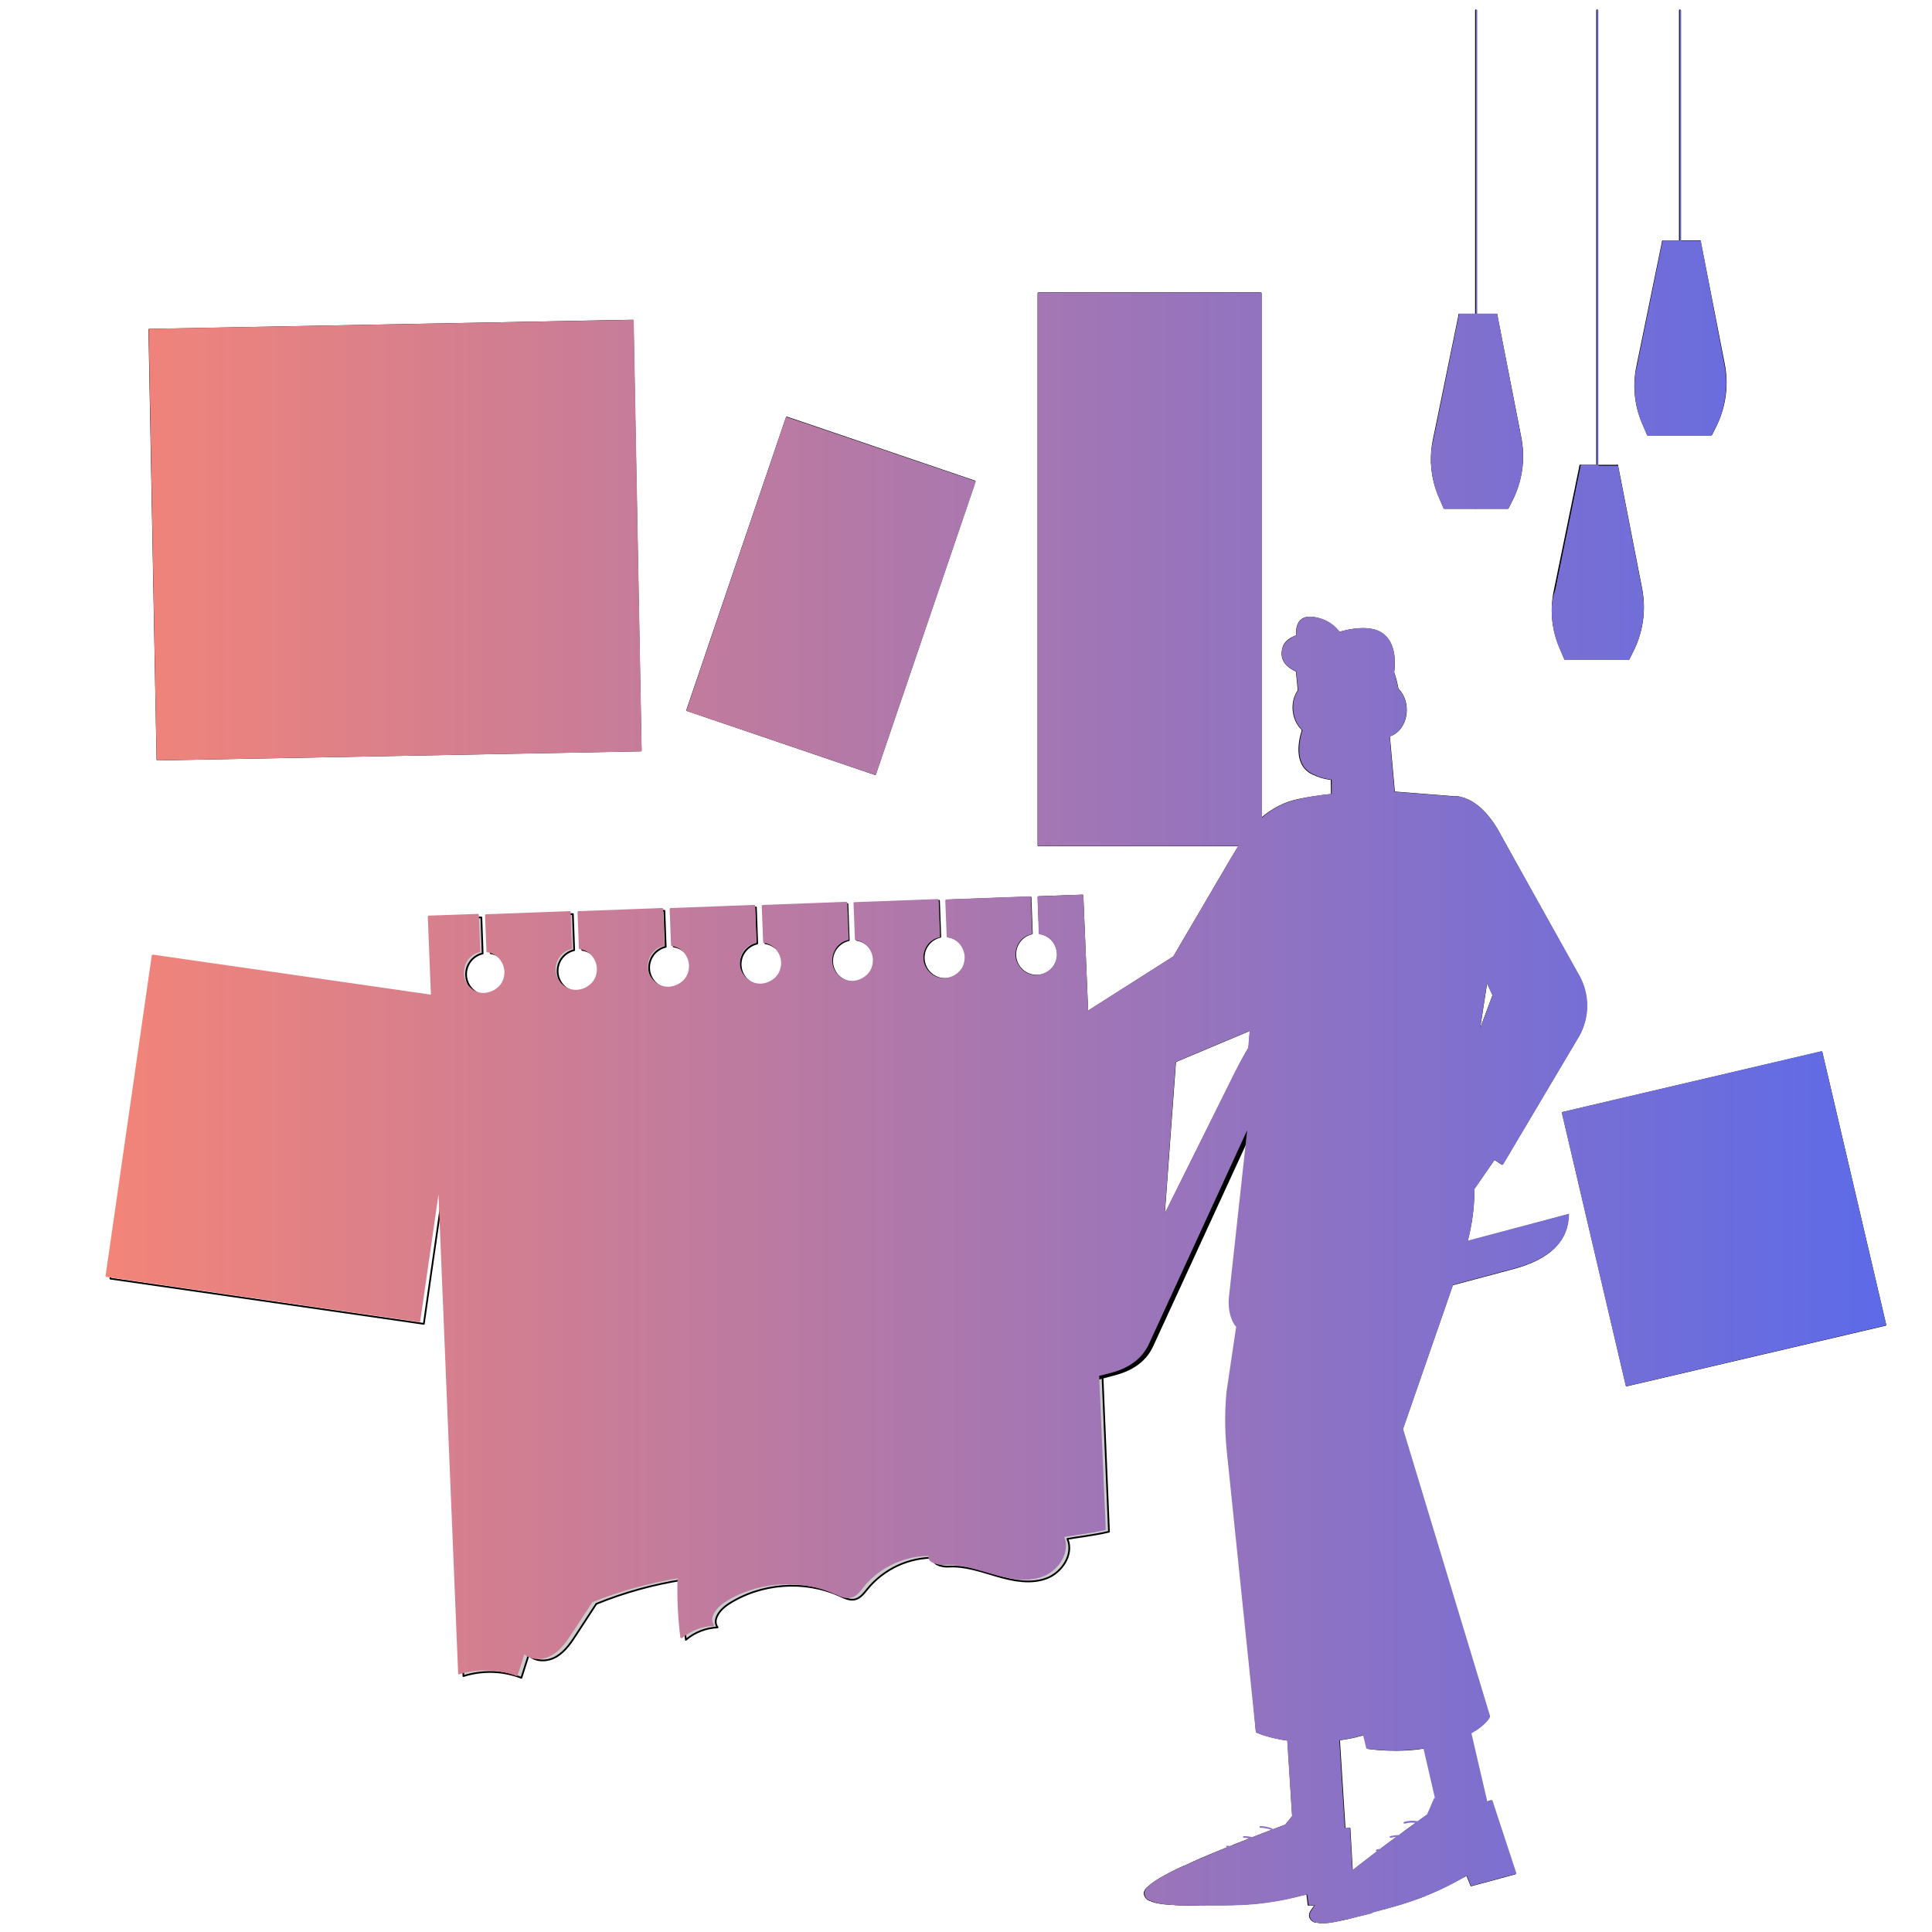 <svg width="560" height="560" viewBox="0 0 560 560" fill="none" xmlns="http://www.w3.org/2000/svg">
<path d="M382.112 213.018C385.511 212.556 387.827 208.783 387.285 204.591C386.744 200.398 383.55 197.375 380.151 197.837C376.753 198.299 374.437 202.072 374.979 206.264C375.52 210.456 378.714 213.48 382.112 213.018Z" fill="#B3B3B3" stroke="black" stroke-width="0.5" stroke-linecap="round" stroke-linejoin="round"/>
<path d="M282.512 139.537L228.057 121.009L199.19 205.852L253.646 224.38L282.512 139.537Z" fill="white" stroke="black" stroke-width="0.5" stroke-miterlimit="10" stroke-linecap="round" stroke-linejoin="round"/>
<path d="M263.755 180.636C261.219 185.34 258.408 189.236 253.929 191.413C244.007 196.26 234.209 195.569 225.064 189.511C219.944 186.129 217.906 180.762 217.456 174.702C216.901 167.37 218.901 161.093 224.747 156.414C226.369 155.146 228.206 154.18 230.17 153.562C235.876 151.733 241.677 151.061 247.656 152.198C255.821 153.752 260.925 158.538 263.023 166.498C263.727 169.164 264.104 171.918 264.668 174.838C262.285 174.996 260.348 175.133 258.408 175.247C250.764 175.699 243.123 176.147 235.483 176.591C233.359 176.718 233.286 176.832 233.832 178.832C235.432 184.703 242.035 186.89 246.565 182.778C248.562 180.968 250.496 180.439 253.028 180.56C256.446 180.775 259.882 180.636 263.755 180.636ZM233.401 169.484C234 169.484 234.618 169.519 235.23 169.484C238.488 169.256 241.74 168.989 244.999 168.771C248.258 168.552 248.217 168.565 247.031 165.623C245.601 162.079 242.593 160.364 239.325 161.223C235.48 162.228 232.963 165.677 233.401 169.487V169.484Z" fill="#666666"/>
<path d="M527.973 305L452.998 322.558L471.504 401.582L546.479 384.024L527.973 305Z" fill="white" stroke="black" stroke-width="0.5" stroke-miterlimit="10" stroke-linecap="round" stroke-linejoin="round"/>
<path d="M497.834 369.819L527.397 365.257C528.05 368.909 528.703 372.548 529.371 376.276L482.286 385.671L471.426 327.932L519.101 318.549C519.989 323.047 520.838 327.361 521.735 331.904C519.063 332.468 516.426 333.051 513.776 333.577C507.034 334.921 500.286 336.245 493.529 337.549C492.262 337.793 491.776 338.304 492.033 339.654C492.617 342.7 493.073 345.769 493.653 349.265L521.184 344.105L523.165 355.624C520.274 356.144 517.541 356.6 514.822 357.13C509.306 358.201 503.793 359.297 498.281 360.417C496.3 360.819 496.091 361.13 496.458 363.086C496.858 365.222 497.327 367.346 497.834 369.819Z" fill="#666666"/>
<path d="M427.816 3V105.774" stroke="black" stroke-width="0.5" stroke-linecap="round" stroke-linejoin="round"/>
<path d="M433.732 91.194H423.03L415.591 127.404C414.488 132.615 414.93 138.035 416.861 142.999C416.957 143.237 417.054 143.476 417.155 143.713L418.648 147.215H437.036L438.306 144.704C438.412 144.492 438.515 144.277 438.616 144.063C441.139 138.622 441.861 132.518 440.676 126.639L433.732 91.194Z" fill="white" stroke="black" stroke-width="0.5" stroke-miterlimit="10" stroke-linecap="round" stroke-linejoin="round"/>
<path d="M462.932 3V146.884" stroke="black" stroke-width="0.5" stroke-linecap="round" stroke-linejoin="round"/>
<path d="M486.912 3V111.769" stroke="black" stroke-width="0.5" stroke-linecap="round" stroke-linejoin="round"/>
<path d="M423.03 91.197L427.678 147.215L433.732 91.197L415.021 134.078L427.678 147.215L441.155 134.078L423.03 91.197Z" stroke="black" stroke-width="0.5" stroke-linecap="round" stroke-linejoin="round"/>
<path d="M468.764 134.974H458.062L450.623 171.184C449.516 176.396 449.953 181.817 451.88 186.784C451.975 187.023 452.076 187.262 452.176 187.498L453.667 191H472.054L473.317 188.475C473.423 188.263 473.528 188.049 473.629 187.835C476.153 182.394 476.874 176.29 475.69 170.411L468.764 134.974Z" fill="white" stroke="black" stroke-width="0.5" stroke-miterlimit="10" stroke-linecap="round" stroke-linejoin="round"/>
<path d="M492.714 69.942H482.015L474.573 106.153C473.471 111.363 473.912 116.781 475.844 121.744C475.939 121.983 476.037 122.222 476.137 122.458L477.63 125.96H496.018L497.28 123.435C497.386 123.224 497.489 123.009 497.59 122.795C500.114 117.354 500.835 111.25 499.651 105.371L492.714 69.942Z" fill="white" stroke="black" stroke-width="0.5" stroke-miterlimit="10" stroke-linecap="round" stroke-linejoin="round"/>
<path d="M458.062 134.974L462.707 190.995L468.764 134.974L450.053 177.855L462.707 190.995L476.186 177.855L458.062 134.974Z" stroke="black" stroke-width="0.5" stroke-linecap="round" stroke-linejoin="round"/>
<path d="M482.013 69.942L486.661 125.963L492.715 69.942L474.004 112.823L486.661 125.963L500.14 112.823L482.013 69.942Z" stroke="black" stroke-width="0.5" stroke-linecap="round" stroke-linejoin="round"/>
<path d="M365.341 85H300.998V245.042H365.341V85Z" fill="#CCCCCC" stroke="black" stroke-width="0.5" stroke-miterlimit="10" stroke-linecap="round" stroke-linejoin="round"/>
<path d="M316.331 108.242H311.973C311.456 107.925 311.199 107.633 311.199 107.399C311.199 107.164 311.456 106.812 311.973 106.482H335.385C335.496 106.482 335.606 106.504 335.709 106.546C335.811 106.588 335.904 106.65 335.983 106.728C336.061 106.807 336.123 106.9 336.165 107.002C336.207 107.105 336.229 107.215 336.229 107.326C336.235 107.448 336.216 107.57 336.174 107.685C336.132 107.8 336.068 107.905 335.984 107.994C335.907 108.074 335.814 108.138 335.711 108.18C335.608 108.223 335.497 108.244 335.385 108.242H330.745V210.401H333.709C335.714 210.436 337.675 209.805 339.284 208.607C340.886 207.411 342.438 204.938 343.941 201.189C346.233 195.358 347.855 189.284 348.775 183.086C349.785 176.548 350.313 172.364 350.36 170.536C350.351 170.099 350.443 169.665 350.629 169.269L351.168 169.059L351.707 169.269C351.877 169.436 351.973 169.664 351.977 169.903L351.412 212.23H311.903C311.792 212.232 311.682 212.212 311.579 212.171C311.477 212.13 311.383 212.07 311.304 211.992C311.222 211.909 311.158 211.81 311.116 211.701C311.074 211.592 311.055 211.475 311.06 211.358C311.054 211.244 311.072 211.129 311.112 211.022C311.153 210.914 311.215 210.816 311.295 210.734C311.375 210.652 311.471 210.587 311.577 210.543C311.684 210.499 311.798 210.478 311.912 210.48H316.331V108.242Z" fill="#333333"/>
<path d="M151.128 486.325L153.23 479.712C155.262 481.823 158.844 481.659 161.351 480.14C163.858 478.622 165.551 476.089 167.136 473.629L172.842 464.887C180.928 461.598 189.367 459.258 197.992 457.913C197.757 463.722 198.03 469.541 198.807 475.303C201.39 473.123 204.622 471.86 207.999 471.708C206.383 469.524 208.668 466.576 210.938 465.083C220.397 458.864 233.073 457.878 243.378 462.547C244.783 463.181 246.292 463.942 247.8 463.6C249.404 463.238 250.457 461.764 251.5 460.49C253.853 457.655 256.808 455.379 260.149 453.825C263.491 452.272 267.136 451.481 270.82 451.51C269.771 453.225 272.887 454.233 274.893 454.103C279.724 453.786 284.419 455.504 289.066 456.851C293.713 458.198 298.779 459.194 303.312 457.507C307.845 455.821 311.325 450.499 309.398 446.058C312.003 445.554 316.761 445.072 321.443 443.981L313.756 259.573L301.036 260.032L301.416 270.493C302.939 270.728 304.32 271.522 305.289 272.721C306.258 273.919 306.746 275.436 306.656 276.975C306.566 278.513 305.906 279.963 304.805 281.041C303.704 282.119 302.24 282.748 300.7 282.805C299.159 282.861 297.653 282.341 296.476 281.347C295.298 280.352 294.534 278.955 294.332 277.427C294.13 275.899 294.505 274.35 295.383 273.084C296.262 271.818 297.581 270.924 299.083 270.579L298.703 260.118L274.507 260.996L274.887 271.457C276.41 271.691 277.791 272.486 278.76 273.684C279.729 274.883 280.217 276.4 280.127 277.938C280.038 279.477 279.378 280.927 278.276 282.005C277.175 283.083 275.711 283.712 274.171 283.768C272.63 283.825 271.125 283.305 269.947 282.31C268.77 281.316 268.005 279.918 267.803 278.39C267.601 276.862 267.976 275.314 268.854 274.048C269.733 272.781 271.052 271.888 272.554 271.542L272.174 261.082L247.968 261.976L248.346 272.436C249.866 272.673 251.243 273.468 252.209 274.666C253.174 275.864 253.659 277.379 253.567 278.915C253.475 280.451 252.814 281.898 251.713 282.973C250.612 284.048 249.15 284.673 247.612 284.728C246.074 284.782 244.571 284.261 243.397 283.267C242.223 282.272 241.461 280.876 241.261 279.35C241.062 277.824 241.438 276.279 242.316 275.016C243.195 273.753 244.513 272.862 246.013 272.519L245.635 262.058L221.44 262.936L221.82 273.397C223.344 273.631 224.726 274.426 225.695 275.625C226.665 276.824 227.153 278.342 227.063 279.881C226.974 281.421 226.313 282.872 225.211 283.95C224.109 285.029 222.645 285.658 221.104 285.715C219.563 285.771 218.056 285.251 216.878 284.256C215.7 283.261 214.935 281.862 214.733 280.334C214.531 278.805 214.906 277.256 215.785 275.989C216.664 274.722 217.984 273.828 219.487 273.482L219.107 263.022L194.911 263.9L195.291 274.36C196.814 274.595 198.195 275.389 199.164 276.588C200.133 277.786 200.621 279.303 200.531 280.842C200.442 282.38 199.782 283.83 198.68 284.909C197.579 285.987 196.115 286.615 194.575 286.672C193.034 286.728 191.529 286.209 190.351 285.214C189.174 284.22 188.409 282.822 188.207 281.294C188.005 279.766 188.38 278.218 189.258 276.951C190.137 275.685 191.456 274.792 192.958 274.446L192.578 263.985L168.382 264.863L168.762 275.324C170.286 275.559 171.667 276.353 172.636 277.552C173.604 278.75 174.092 280.267 174.002 281.805C173.913 283.344 173.253 284.794 172.151 285.872C171.05 286.95 169.586 287.579 168.046 287.635C166.506 287.692 165 287.172 163.822 286.178C162.645 285.183 161.88 283.786 161.678 282.258C161.476 280.73 161.851 279.181 162.73 277.915C163.608 276.649 164.927 275.755 166.429 275.41L166.049 264.949L141.853 265.827L142.233 276.288C143.754 276.524 145.131 277.32 146.097 278.518C147.062 279.716 147.547 281.231 147.455 282.767C147.363 284.303 146.702 285.75 145.601 286.824C144.5 287.899 143.037 288.525 141.5 288.579C139.962 288.633 138.459 288.112 137.285 287.118C136.111 286.124 135.349 284.727 135.149 283.202C134.949 281.676 135.325 280.13 136.204 278.867C137.083 277.604 138.401 276.714 139.9 276.37L139.523 265.909L125.363 266.423L134.321 485.821C139.819 484.078 145.745 484.256 151.128 486.325Z" fill="#CCCCCC" stroke="black" stroke-width="0.5" stroke-miterlimit="10" stroke-linecap="round" stroke-linejoin="round"/>
<path d="M145.582 368.468C145.582 346.951 152.613 328.948 166.675 314.459C180.736 299.971 199.058 292.727 221.64 292.727C244.438 292.727 263.01 299.971 277.355 314.459C291.699 328.948 298.872 347.093 298.872 368.896C298.872 391.123 291.575 409.463 276.98 423.916C262.386 438.368 243.833 445.595 221.32 445.595C206.978 445.595 193.787 442.168 181.747 435.315C169.708 428.461 160.671 418.909 154.635 406.659C148.6 394.408 145.582 381.678 145.582 368.468ZM169.974 368.576C169.974 384.837 174.729 398.468 184.239 409.467C193.749 420.467 206.247 425.971 221.736 425.979C237.076 425.979 249.681 420.352 259.552 409.096C269.423 397.841 274.359 384.401 274.359 368.775C274.359 353.008 269.335 339.675 259.286 328.775C249.238 317.874 236.614 312.423 221.415 312.421C206.289 312.421 193.931 317.783 184.343 328.508C174.756 339.233 169.965 352.589 169.971 368.576H169.974Z" fill="#333333"/>
<path d="M199.226 372.475C199.226 372.475 198.256 342.386 218.043 340.624C227.553 339.777 231.553 352.669 225.305 351.744C219.057 350.818 224.76 335.625 236.438 334.877C248.116 334.128 252.579 343.118 251.374 346.71" stroke="black" stroke-width="0.5" stroke-linecap="round" stroke-linejoin="round"/>
<path d="M269.872 349.23C267.749 346.18 268.205 343.705 268.883 342.256C268.921 342.179 268.932 342.092 268.914 342.008C268.897 341.924 268.851 341.848 268.786 341.793C268.72 341.738 268.638 341.707 268.552 341.704C268.466 341.701 268.382 341.727 268.313 341.777C267.35 342.492 266.457 343.296 265.644 344.177C263.425 346.561 263.32 348.472 263.492 350.45C262.03 347.975 263.415 344.5 264.078 343.121C264.102 343.078 264.11 343.028 264.102 342.979C264.094 342.93 264.07 342.885 264.034 342.852C263.997 342.818 263.95 342.798 263.901 342.794C263.852 342.79 263.802 342.803 263.761 342.83C262.266 343.678 260.993 344.866 260.042 346.298C259.092 347.73 258.491 349.365 258.29 351.072C256.92 361.501 262.785 362.401 263.263 371.042C263.307 372.002 263.182 372.962 262.896 373.879C262.476 375.247 261.769 376.509 260.821 377.58C259.873 378.651 258.706 379.507 257.399 380.089C253.132 374.966 242.957 373.305 242.957 373.305C227.155 378.887 234.715 386.473 226.657 387.909C208.57 391.136 209.879 382.571 209.879 382.571L186.834 394.86C186.834 394.86 192.099 425.513 228.645 418.213C253.224 413.303 260.268 397.485 259.361 385.563C264.598 384.498 270.082 381.953 273.531 376.37C281.852 362.908 273.344 354.216 269.872 349.23Z" fill="white" stroke="black" stroke-width="0.5" stroke-linecap="round" stroke-linejoin="round"/>
<path d="M252.635 394.921C252.635 394.921 268.446 387.697 272.244 391.174C276.041 394.651 272.184 400.944 270.342 398.081C268.5 395.219 276.682 392.109 281.142 396.569C285.602 401.029 283.56 406.05 281.68 406.836" stroke="black" stroke-width="0.5" stroke-linecap="round" stroke-linejoin="round"/>
<path d="M179.817 393.25C179.817 393.25 156.265 416.898 147.208 405.743C139.283 395.98 155.168 393.58 155.314 400.56C155.444 406.881 138.478 407.965 136.316 401.34" stroke="black" stroke-width="0.5" stroke-linecap="round" stroke-linejoin="round"/>
<path d="M189.896 397.409C189.896 397.409 187.328 384.796 176.015 390.118C164.701 395.441 167.139 422.974 167.139 422.974C167.139 422.974 199.13 419.573 199.041 408.368C198.952 397.162 189.896 397.409 189.896 397.409Z" fill="#666666" stroke="black" stroke-width="0.5" stroke-linecap="round" stroke-linejoin="round"/>
<path d="M256.602 393.507C256.602 393.507 266.571 384.099 274.654 389.177C280.601 392.914 285.841 397.815 291.008 391.691C296.175 385.566 303.136 381.265 308.03 385.3" stroke="black" stroke-width="0.5" stroke-linecap="round" stroke-linejoin="round"/>
<path d="M216.426 369.146C216.426 369.146 202.329 371.632 207.914 384.362C213.5 397.092 244.184 395.178 244.184 395.178C244.184 395.178 241.331 359.516 228.874 359.288C216.416 359.06 216.426 369.146 216.426 369.146Z" fill="black" stroke="black" stroke-width="0.5" stroke-linecap="round" stroke-linejoin="round"/>
<path d="M246.469 400.383C246.469 400.383 236.097 405.423 243.236 414.054C250.375 422.686 273.724 414.425 273.724 414.425C273.724 414.425 263.641 387.427 253.938 390.001C244.235 392.575 246.469 400.383 246.469 400.383Z" fill="black" stroke="black" stroke-width="0.5" stroke-linecap="round" stroke-linejoin="round"/>
<path d="M232.728 365.473C232.728 365.473 223.735 368.585 228.74 376.358C233.746 384.131 253.694 379.642 253.694 379.642C253.694 379.642 248.07 356.53 239.864 357.69C231.657 358.851 232.728 365.473 232.728 365.473Z" fill="#666666" stroke="black" stroke-width="0.5" stroke-linecap="round" stroke-linejoin="round"/>
<path d="M175.54 383.427C174.963 380.398 174.813 377.304 175.096 374.234C175.393 371.706 175.924 369.212 176.681 366.782C176.681 366.782 180.393 368.008 182.358 369.489C184.323 370.969 184.916 372.133 184.916 372.133L175.54 383.427Z" fill="white" stroke="black" stroke-width="0.5" stroke-linecap="round" stroke-linejoin="round"/>
<path d="M177.077 382.184C176.63 379.84 176.514 377.444 176.732 375.068C176.96 373.108 177.368 371.174 177.952 369.289C177.952 369.289 180.83 370.24 182.352 371.387C183.873 372.535 184.336 373.438 184.336 373.438L177.077 382.184Z" fill="#999999" stroke="black" stroke-width="0.5" stroke-linecap="round" stroke-linejoin="round"/>
<path d="M196.699 377.819C197.744 374.924 199.19 372.189 200.994 369.695C202.535 367.669 204.259 365.789 206.145 364.081C207.74 365.674 209.097 367.489 210.174 369.47C211.025 371.241 211.775 373.058 212.422 374.913L196.699 377.819Z" fill="white" stroke="black" stroke-width="0.5" stroke-linecap="round" stroke-linejoin="round"/>
<path d="M198.256 377.264C199.091 374.956 200.247 372.776 201.689 370.788C202.915 369.172 204.289 367.674 205.794 366.312C207.064 367.582 208.145 369.029 209.002 370.608C209.681 372.019 210.279 373.468 210.793 374.947L198.256 377.264Z" fill="#999999" stroke="black" stroke-width="0.5" stroke-linecap="round" stroke-linejoin="round"/>
<path d="M195.342 400.995C206.523 400.995 215.588 393.4 215.588 384.032C215.588 374.665 206.523 367.07 195.342 367.07C184.16 367.07 175.096 374.665 175.096 384.032C175.096 393.4 184.16 400.995 195.342 400.995Z" fill="white" stroke="black" stroke-width="0.5" stroke-linecap="round" stroke-linejoin="round"/>
<path d="M200.421 384.726C200.421 384.726 203.226 383.024 202.006 381.984C200.785 380.945 200.161 382.507 200.161 382.507C200.161 382.507 198.893 381.642 198.398 382.653C197.904 383.664 200.421 384.726 200.421 384.726Z" fill="#666666" stroke="black" stroke-width="0.5" stroke-linecap="round" stroke-linejoin="round"/>
<path d="M204.135 387.95C200.432 388.397 200.483 384.727 200.483 384.727C200.483 384.727 201.117 389.266 196.508 388.771" stroke="black" stroke-width="0.5" stroke-linecap="round" stroke-linejoin="round"/>
<path d="M189.077 385.541C191.383 385.541 193.252 383.672 193.252 381.366C193.252 379.061 191.383 377.192 189.077 377.192C186.771 377.192 184.902 379.061 184.902 381.366C184.902 383.672 186.771 385.541 189.077 385.541Z" fill="#999999" stroke="black" stroke-width="0.5" stroke-miterlimit="10" stroke-linecap="round" stroke-linejoin="round"/>
<path d="M189.08 383.899C190.478 383.899 191.612 382.765 191.612 381.366C191.612 379.968 190.478 378.834 189.08 378.834C187.681 378.834 186.547 379.968 186.547 381.366C186.547 382.765 187.681 383.899 189.08 383.899Z" fill="black" stroke="black" stroke-width="0.5" stroke-linecap="round" stroke-linejoin="round"/>
<path d="M190.049 381.179C190.481 381.179 190.832 380.829 190.832 380.396C190.832 379.964 190.481 379.614 190.049 379.614C189.616 379.614 189.266 379.964 189.266 380.396C189.266 380.829 189.616 381.179 190.049 381.179Z" fill="white" stroke="black" stroke-width="0.5" stroke-linecap="round" stroke-linejoin="round"/>
<path d="M206.893 381.63C209.199 381.63 211.068 379.76 211.068 377.455C211.068 375.149 209.199 373.28 206.893 373.28C204.588 373.28 202.719 375.149 202.719 377.455C202.719 379.76 204.588 381.63 206.893 381.63Z" fill="#999999" stroke="black" stroke-width="0.5" stroke-miterlimit="10" stroke-linecap="round" stroke-linejoin="round"/>
<path d="M206.892 379.987C208.291 379.987 209.425 378.853 209.425 377.455C209.425 376.056 208.291 374.922 206.892 374.922C205.493 374.922 204.359 376.056 204.359 377.455C204.359 378.853 205.493 379.987 206.892 379.987Z" fill="black" stroke="black" stroke-width="0.5" stroke-linecap="round" stroke-linejoin="round"/>
<path d="M207.863 377.268C208.295 377.268 208.646 376.917 208.646 376.485C208.646 376.052 208.295 375.702 207.863 375.702C207.431 375.702 207.08 376.052 207.08 376.485C207.08 376.917 207.431 377.268 207.863 377.268Z" fill="white" stroke="black" stroke-width="0.5" stroke-linecap="round" stroke-linejoin="round"/>
<path d="M209.641 418.901L189.487 433.483C189.093 433.766 188.646 433.968 188.172 434.077C187.699 434.186 187.208 434.2 186.729 434.117C185.754 433.946 184.883 433.402 184.303 432.6C183.722 431.798 183.477 430.801 183.62 429.821C183.691 429.341 183.857 428.879 184.109 428.463C184.36 428.047 184.692 427.686 185.084 427.4L193.561 419.681C198.681 415.005 202.294 408.912 203.942 402.177" fill="white"/>
<path d="M209.641 418.901L189.487 433.483C189.093 433.766 188.646 433.968 188.172 434.077C187.699 434.186 187.208 434.2 186.729 434.117C185.753 433.949 184.881 433.405 184.301 432.601V432.601C183.718 431.8 183.473 430.802 183.62 429.821C183.691 429.341 183.857 428.879 184.108 428.463C184.36 428.047 184.692 427.686 185.084 427.4L193.56 419.681C198.681 415.005 202.294 408.912 203.942 402.177" stroke="black" stroke-width="0.5" stroke-linecap="round" stroke-linejoin="round"/>
<path d="M191.227 430.05L185.838 433.955" stroke="black" stroke-width="0.5" stroke-linecap="round" stroke-linejoin="round"/>
<path d="M190.171 428.617L184.418 432.782" stroke="black" stroke-width="0.5" stroke-linecap="round" stroke-linejoin="round"/>
<path d="M189.132 427.171L183.375 431.337" stroke="black" stroke-width="0.5" stroke-linecap="round" stroke-linejoin="round"/>
<path d="M212.783 412.079C212.783 412.079 205.983 404.44 200.338 412.612C194.692 420.784 207.362 438.725 207.362 438.725C207.362 438.725 227.967 423.618 223.446 415.953C218.926 408.288 212.783 412.079 212.783 412.079Z" fill="#666666" stroke="black" stroke-width="0.5" stroke-linecap="round" stroke-linejoin="round"/>
<path d="M224.36 401.619C224.36 401.619 208.828 403.273 213.957 417.551C219.086 431.828 252.629 432.031 252.629 432.031C252.629 432.031 252.186 392.993 238.637 391.817C225.089 390.641 224.36 401.619 224.36 401.619Z" fill="#B3B3B3" stroke="black" stroke-width="0.5" stroke-linecap="round" stroke-linejoin="round"/>
<path d="M226.509 427.758C226.509 427.758 219.408 430.332 223.469 436.443C227.529 442.555 243.309 438.76 243.309 438.76C243.309 438.76 238.583 420.48 232.085 421.494C225.586 422.508 226.509 427.758 226.509 427.758Z" fill="#666666" stroke="black" stroke-width="0.5" stroke-linecap="round" stroke-linejoin="round"/>
<path d="M299.967 304.897L289.81 299.033C288.94 298.531 287.827 298.829 287.325 299.699L287.228 299.867C286.725 300.737 287.024 301.85 287.894 302.352L298.051 308.216C298.921 308.719 300.034 308.421 300.537 307.55L300.633 307.383C301.136 306.513 300.838 305.4 299.967 304.897Z" fill="#E5E5E5" stroke="black" stroke-width="0.5" stroke-linecap="round" stroke-linejoin="round"/>
<path d="M285.602 313.822L322.195 295.031L326.122 311.027L290.813 326.378L285.602 313.822Z" fill="#E5E5E5" stroke="black" stroke-width="0.5" stroke-linecap="round" stroke-linejoin="round"/>
<path d="M387.103 488.105L372.434 489.031L375.666 540.259L390.335 539.334L387.103 488.105Z" fill="#E5E5E5" stroke="black" stroke-width="0.5" stroke-miterlimit="10" stroke-linecap="round" stroke-linejoin="round"/>
<path d="M421.768 484.076L408.463 487.192L419.259 533.293L432.564 530.177L421.768 484.076Z" fill="#E5E5E5" stroke="black" stroke-width="0.5" stroke-miterlimit="10" stroke-linecap="round" stroke-linejoin="round"/>
<path d="M397.086 501.955C397.086 501.955 392.049 504.697 379.413 504.697C370.221 504.697 364.277 501.955 364.277 501.955L356.986 420.546C356.501 415.132 356.489 409.685 356.951 404.269L369.473 318.4H397.079L389.066 412.881L397.086 501.955Z" fill="white" stroke="black" stroke-width="0.5" stroke-linecap="round" stroke-linejoin="round"/>
<path d="M431.533 497.572C431.533 497.572 428.892 503.261 414.523 506.257C405.53 508.134 396.455 506.679 396.455 506.679L375.457 422.068C374.174 416.632 373.774 411.024 374.272 405.461L382.054 318.4L421.722 318.333L424.638 328.119C427.973 339.308 427.976 351.275 424.353 362.376C424.233 362.74 424.109 363.101 423.985 363.466L406.335 414.333L431.533 497.572Z" fill="white" stroke="black" stroke-width="0.5" stroke-linecap="round" stroke-linejoin="round"/>
<path d="M388.01 230.228C388.457 230.146 377.495 230.989 372.712 232.926C363.221 236.768 359.817 244.522 357.018 248.88L340.278 277.409L299.189 303.545L305.317 322.526L362.584 298.419L360.961 318.028C360.913 318.61 360.988 319.194 361.181 319.745C361.374 320.295 361.681 320.799 362.081 321.223C362.482 321.647 362.967 321.982 363.505 322.207C364.043 322.431 364.623 322.54 365.206 322.526L421.912 321.125C422.843 321.102 423.737 320.753 424.437 320.137C425.136 319.522 425.597 318.68 425.738 317.759L434.775 259.265L423.047 231.157L403.812 229.645C398.543 229.113 393.225 229.309 388.01 230.228Z" fill="#808080" stroke="black" stroke-width="0.5" stroke-miterlimit="10" stroke-linecap="round" stroke-linejoin="round"/>
<path d="M365.751 252L362.477 300.008" stroke="black" stroke-width="0.5" stroke-miterlimit="10" stroke-linecap="round" stroke-linejoin="round"/>
<path d="M418.67 326.534L434.995 282.846" stroke="black" stroke-width="0.5" stroke-linecap="round" stroke-linejoin="round"/>
<path d="M392.403 552.095L391.17 530.011L383.419 530.54L381.134 526.571C380.874 526.123 380.525 525.732 380.109 525.423C379.693 525.114 379.218 524.893 378.713 524.774C378.209 524.656 377.685 524.641 377.175 524.732C376.664 524.823 376.178 525.018 375.745 525.303L372.686 529.107C372.686 529.107 361.836 533.067 349.159 538.401C340.48 542.053 335.7 545.274 335.7 545.274L332.815 547.128C332.527 547.299 332.286 547.541 332.117 547.83C331.947 548.12 331.854 548.448 331.846 548.783C331.838 549.118 331.916 549.45 332.071 549.748C332.227 550.045 332.456 550.297 332.736 550.482C332.915 550.598 333.114 550.682 333.322 550.729C334.473 551.021 339.409 552.187 343.726 552.041C350.066 551.829 358.428 552.438 367.167 551.186C373.352 550.301 376.82 549.214 378.896 548.824L379.286 552.121L392.403 552.095Z" fill="black" stroke="black" stroke-width="0.5" stroke-miterlimit="10" stroke-linecap="round" stroke-linejoin="round"/>
<path d="M349.16 552.13C349.16 552.13 348.5 547.692 346.728 544.608C344.956 541.524 343.444 540.941 343.444 540.941C343.444 540.941 331.326 546.193 331.824 548.954C332.388 552.096 339.945 551.88 343.073 551.978C346.202 552.076 349.16 552.13 349.16 552.13Z" fill="white" stroke="black" stroke-width="0.5" stroke-miterlimit="10" stroke-linecap="round" stroke-linejoin="round"/>
<path d="M372.319 533.853C372.319 533.853 371.007 531.83 369.466 530.683C367.926 529.535 365.311 529.564 365.311 529.564" stroke="white" stroke-width="0.5" stroke-linecap="round" stroke-linejoin="round"/>
<path d="M367.472 536.747C367.472 536.747 366.16 534.725 364.619 533.577C363.079 532.43 360.467 532.458 360.467 532.458" stroke="white" stroke-width="0.5" stroke-linecap="round" stroke-linejoin="round"/>
<path d="M362.63 539.508C362.63 539.508 361.317 537.486 359.777 536.338C358.236 535.191 355.621 535.219 355.621 535.219" stroke="white" stroke-width="0.5" stroke-linecap="round" stroke-linejoin="round"/>
<path d="M439.111 543.066L432.188 522.059L424.846 524.569L421.61 521.33C421.243 520.963 420.805 520.675 420.322 520.483C419.84 520.292 419.324 520.202 418.805 520.217C418.286 520.233 417.776 520.355 417.306 520.575C416.836 520.795 416.416 521.109 416.072 521.498L414.107 525.958C414.107 525.958 404.654 532.615 393.797 541.043C386.367 546.822 382.585 551.187 382.585 551.187L380.281 553.723C380.046 553.963 379.876 554.259 379.787 554.582C379.698 554.906 379.694 555.247 379.773 555.573C379.853 555.9 380.014 556.2 380.242 556.446C380.47 556.693 380.758 556.877 381.077 556.982C381.281 557.047 381.496 557.076 381.711 557.067C382.896 557.048 387.965 556.893 392.098 555.631C398.169 553.78 406.398 552.198 414.509 548.721C420.253 546.261 423.322 544.312 425.208 543.399L426.444 546.48L439.111 543.066Z" fill="black" stroke="black" stroke-width="0.5" stroke-miterlimit="10" stroke-linecap="round" stroke-linejoin="round"/>
<path d="M397.368 554.325C397.368 554.325 395.577 550.204 393.066 547.694C390.556 545.183 388.946 545.006 388.946 545.006C388.946 545.006 378.605 553.222 379.804 555.761C381.167 558.646 388.407 556.478 391.456 555.761C394.506 555.045 397.368 554.325 397.368 554.325Z" fill="white" stroke="black" stroke-width="0.5" stroke-miterlimit="10" stroke-linecap="round" stroke-linejoin="round"/>
<path d="M414.986 530.662C414.986 530.662 413.192 529.049 411.401 528.332C409.61 527.616 407.1 528.332 407.1 528.332" stroke="white" stroke-width="0.5" stroke-linecap="round" stroke-linejoin="round"/>
<path d="M411.043 534.723C411.043 534.723 409.249 533.109 407.458 532.39C405.667 531.67 403.156 532.39 403.156 532.39" stroke="white" stroke-width="0.5" stroke-linecap="round" stroke-linejoin="round"/>
<path d="M407.097 538.641C407.097 538.641 405.303 537.027 403.512 536.311C401.721 535.594 399.207 536.311 399.207 536.311" stroke="white" stroke-width="0.5" stroke-linecap="round" stroke-linejoin="round"/>
<path d="M454.644 351.95C454.671 359.703 449.342 365.006 438.655 367.856L414.266 374.358C406.658 376.384 402.268 375.201 401.095 370.807C400.685 369.271 400.623 367.129 400.911 364.382L404.366 332.027L380.519 377.968C377.97 382.964 374.545 386.036 370.242 387.183C369.376 387.408 368.494 387.57 367.605 387.668C362.286 388.454 359.017 386.561 357.797 381.988C357.316 380.017 357.214 377.973 357.499 375.965L362.717 328.359L334.292 390.144C332.39 394.339 328.727 397.159 323.302 398.604L309.513 402.281L316.043 316.498L296.672 321.589C295.506 321.899 294.279 321.895 293.115 321.577C291.951 321.258 290.893 320.637 290.047 319.776C289.202 318.915 288.6 317.845 288.303 316.675C288.007 315.506 288.025 314.279 288.357 313.119L290.735 304.836L329.408 294.597C335.659 292.93 339.394 294.383 340.613 298.959C341.082 300.725 341.22 302.969 341.025 305.688L337.646 351.703L358.038 310.83C360.618 305.583 362.732 302.06 364.378 300.262C367.125 297.303 371.128 295.12 376.385 293.712C377.879 293.313 379.581 293.419 381.489 294.029C384.416 294.997 386.307 297.088 387.163 300.303C387.696 302.295 387.795 304.67 387.461 307.425L383.41 345.179L402.556 311.917C405.278 307.213 407.149 304.313 408.17 303.216C409.97 301.428 412.87 300.025 416.868 299.006C418.453 298.584 420.286 298.725 422.368 299.431C425.557 300.473 427.604 302.692 428.508 306.088C429.028 308.034 429.148 310.306 428.869 312.903L424.061 360.1L454.644 351.95Z" fill="black"/>
<path d="M444.5 319.477L414.247 363.057C413.94 363.499 413.471 363.8 412.942 363.896C412.413 363.992 411.868 363.874 411.426 363.567L410.608 363L409.511 364.474C409.15 364.961 408.621 365.298 408.027 365.42C407.433 365.543 406.815 365.442 406.29 365.137L403.827 363.704C403.332 363.416 402.966 362.949 402.804 362.4C402.643 361.85 402.698 361.259 402.959 360.749L401.618 360.115C401.384 360.004 401.175 359.846 401.006 359.649C400.837 359.452 400.712 359.222 400.638 358.974C400.564 358.725 400.543 358.464 400.576 358.207C400.609 357.95 400.697 357.702 400.832 357.481L407.676 346.282C407.676 346.282 400.043 346.716 399.038 344.418C398.033 342.12 404.839 342.015 408.253 339.895C411.667 337.774 415.356 333.238 415.356 333.238L430.413 311.122L444.5 319.477Z" fill="#E5E5E5" stroke="black" stroke-width="0.5" stroke-linecap="round" stroke-linejoin="round"/>
<path d="M410.028 350.441L402.842 360.968" stroke="black" stroke-width="0.5" stroke-linecap="round" stroke-linejoin="round"/>
<path d="M413.499 351.439L405.32 363.999" stroke="black" stroke-width="0.5" stroke-linecap="round" stroke-linejoin="round"/>
<path d="M417.193 353.012L410.441 363.39" stroke="black" stroke-width="0.5" stroke-linecap="round" stroke-linejoin="round"/>
<path d="M457.58 300.026L435.409 337.38L418.669 326.549L432.889 288.491L413.499 246.192C411.534 242.721 410.963 235.465 415.899 232.419L417.059 231.785C422.708 229.633 428.471 231.683 433.714 240.176L457.513 283.052C458.951 285.647 459.711 288.563 459.722 291.53C459.734 294.498 458.997 297.42 457.58 300.026Z" fill="#808080" stroke="black" stroke-width="0.5" stroke-miterlimit="10" stroke-linecap="round" stroke-linejoin="round"/>
<path d="M290.815 326.375C288.808 326.496 286.12 322.942 284.83 319.905C283.54 316.869 283.464 314.669 283.803 313.122C284.361 310.567 287.857 303.39 289.959 304.5C291.785 305.466 290.555 307.67 290.555 307.67C290.792 307.485 291.085 307.389 291.385 307.397C291.685 307.405 291.973 307.517 292.2 307.714C293.243 308.649 292.491 311.156 292.491 311.156C292.491 311.156 293.744 310.681 294.47 311.667C295.525 313.093 293.934 315.705 293.934 315.705C294.208 315.73 294.47 315.828 294.693 315.988C294.916 316.149 295.092 316.366 295.202 316.618C295.997 318.828 293.255 326.229 290.815 326.375Z" fill="#E5E5E5" stroke="black" stroke-width="0.5" stroke-linecap="round" stroke-linejoin="round"/>
<path d="M285.912 316.59C285.912 316.59 286.882 313.439 288.068 311.397C288.858 310.059 289.728 308.77 290.673 307.536" fill="#E5E5E5"/>
<path d="M285.912 316.59C285.912 316.59 286.882 313.439 288.068 311.397C288.858 310.059 289.728 308.77 290.673 307.536" stroke="black" stroke-width="0.5" stroke-linecap="round" stroke-linejoin="round"/>
<path d="M287.99 319.87C288.598 318.15 289.317 316.47 290.143 314.843C290.851 313.57 291.635 312.341 292.491 311.163" fill="#E5E5E5"/>
<path d="M287.99 319.87C288.598 318.15 289.317 316.47 290.143 314.843C290.851 313.57 291.635 312.341 292.491 311.163" stroke="black" stroke-width="0.5" stroke-linecap="round" stroke-linejoin="round"/>
<path d="M289.811 323.804C289.811 323.804 290.996 321.148 291.808 319.553C292.759 317.68 293.935 315.712 293.935 315.712" fill="#E5E5E5"/>
<path d="M289.811 323.804C289.811 323.804 290.996 321.148 291.808 319.553C292.759 317.68 293.935 315.712 293.935 315.712" stroke="black" stroke-width="0.5" stroke-linecap="round" stroke-linejoin="round"/>
<path d="M402.363 210.6C402.363 210.6 404.42 208.125 404.049 205.957C403.679 203.788 401.342 202.809 400.078 205.389C398.813 207.969 399.225 213.2 398.211 216.008C397.196 218.817 394.407 224.19 388.625 224.44C382.843 224.691 385.981 224.684 385.981 224.684L386.095 235.652C386.095 235.652 385.566 238.274 394.08 238.914C402.594 239.554 404.256 231.655 404.256 231.655L402.363 210.6Z" fill="#E5E5E5" stroke="black" stroke-width="0.5" stroke-miterlimit="10" stroke-linecap="round" stroke-linejoin="round"/>
<path d="M375.793 193.933L378.25 218.196C378.25 218.196 378.953 223.061 386.561 221.495C394.169 219.929 399.215 202.65 399.215 202.65L399.532 191.438L375.793 193.933Z" fill="#E5E5E5" stroke="black" stroke-width="0.5" stroke-miterlimit="10" stroke-linecap="round" stroke-linejoin="round"/>
<path fill-rule="evenodd" clip-rule="evenodd" d="M395.961 193.182C395.961 193.182 395.961 193.182 395.961 193.182L396.079 193.253L395.961 193.182ZM395.961 193.182C395.911 193.225 390.437 197.874 380.99 196.013C371.499 194.142 371.245 190.38 371.978 187.771C372.71 185.162 375.984 184.325 375.984 184.325C375.984 184.325 375.033 178.369 380.492 179.047C385.951 179.726 388.124 183.466 388.124 183.466C388.124 183.466 395.803 180.883 400.123 183.466C406.27 187.14 403.341 197.62 403.341 197.62L403.339 197.619L401.679 203.763C401.053 204.077 400.52 204.547 400.131 205.129C399.742 205.711 399.511 206.384 399.46 207.082C399.194 210.778 398.519 218.947 396.718 221.394C393.336 225.99 387.022 227.363 380.469 224.247C374.041 221.188 377.594 211.726 377.594 211.726C378.434 212.147 379.349 212.397 380.286 212.461C382.076 212.597 383.784 211.865 385.055 211.32C385.323 211.205 385.572 211.098 385.798 211.009C386.947 210.562 388.182 210.379 389.412 210.474L393.254 210.762C394.6 210.864 394.954 208.991 395.542 205.877C395.652 205.295 395.77 204.671 395.904 204.007C396.753 199.806 395.966 193.228 395.961 193.182Z" fill="#333333"/>
<path d="M395.961 193.182L396.09 192.968C395.997 192.912 395.879 192.922 395.797 192.993L395.961 193.182ZM395.961 193.182L395.799 192.992C395.737 193.044 395.705 193.123 395.712 193.203C395.718 193.283 395.763 193.355 395.832 193.397L395.961 193.182ZM396.079 193.253L395.95 193.467C396.069 193.538 396.222 193.5 396.293 193.381C396.364 193.263 396.326 193.11 396.208 193.038L396.079 193.253ZM395.961 193.182L396.209 193.152C396.198 193.061 396.138 192.983 396.052 192.949C395.966 192.916 395.869 192.932 395.798 192.992L395.961 193.182ZM380.99 196.013L381.038 195.767L380.99 196.013ZM371.978 187.771L372.218 187.838L371.978 187.771ZM375.984 184.325L376.046 184.568C376.172 184.536 376.252 184.413 376.231 184.286L375.984 184.325ZM380.492 179.047L380.461 179.295L380.492 179.047ZM388.124 183.466L387.908 183.592C387.968 183.695 388.091 183.741 388.204 183.703L388.124 183.466ZM400.123 183.466L399.995 183.681L399.995 183.681L400.123 183.466ZM403.341 197.62L403.212 197.834C403.279 197.874 403.36 197.881 403.433 197.852C403.505 197.823 403.56 197.762 403.581 197.687L403.341 197.62ZM403.339 197.619L403.468 197.405C403.401 197.364 403.319 197.358 403.246 197.387C403.173 197.416 403.118 197.478 403.098 197.554L403.339 197.619ZM401.679 203.763L401.791 203.987C401.855 203.955 401.902 203.897 401.921 203.828L401.679 203.763ZM400.131 205.129L400.339 205.268V205.268L400.131 205.129ZM399.46 207.082L399.211 207.064L399.211 207.064L399.46 207.082ZM396.718 221.394L396.92 221.542L396.92 221.542L396.718 221.394ZM380.469 224.247L380.362 224.473L380.362 224.473L380.469 224.247ZM377.594 211.726L377.706 211.502C377.643 211.471 377.569 211.467 377.503 211.493C377.437 211.519 377.385 211.572 377.36 211.638L377.594 211.726ZM380.286 212.461L380.305 212.212L380.303 212.212L380.286 212.461ZM385.055 211.32L385.153 211.55H385.153L385.055 211.32ZM385.798 211.009L385.707 210.777L385.707 210.777L385.798 211.009ZM389.412 210.474L389.393 210.723L389.393 210.723L389.412 210.474ZM393.254 210.762L393.272 210.513L393.272 210.513L393.254 210.762ZM395.542 205.877L395.787 205.923L395.542 205.877ZM395.904 204.007L396.149 204.057L395.904 204.007ZM395.961 193.182C395.797 192.993 395.797 192.993 395.797 192.993C395.797 192.993 395.797 192.993 395.797 192.993C395.797 192.993 395.797 192.993 395.797 192.993C395.797 192.993 395.797 192.993 395.797 192.993C395.797 192.993 395.797 192.993 395.797 192.993C395.797 192.993 395.797 192.993 395.797 192.993C395.797 192.993 395.797 192.993 395.797 192.993C395.798 192.993 395.798 192.993 395.798 192.993C395.798 192.993 395.798 192.993 395.798 192.992C395.798 192.992 395.798 192.992 395.799 192.992L396.123 193.372C396.123 193.372 396.124 193.372 396.124 193.372C396.124 193.371 396.124 193.371 396.125 193.371C396.125 193.371 396.125 193.371 396.125 193.371C396.125 193.371 396.125 193.371 396.125 193.371C396.125 193.371 396.125 193.371 396.125 193.371C396.125 193.371 396.125 193.371 396.125 193.371C396.125 193.371 396.125 193.371 396.125 193.371C396.125 193.371 396.125 193.371 396.125 193.371C396.125 193.371 396.125 193.371 396.125 193.371C396.125 193.371 396.125 193.371 395.961 193.182ZM396.208 193.038L396.09 192.968L395.832 193.396L395.95 193.467L396.208 193.038ZM396.207 193.038L396.089 192.968L395.832 193.397L395.95 193.467L396.207 193.038ZM395.798 192.992C395.777 193.01 390.379 197.608 381.038 195.767L380.941 196.258C390.495 198.14 396.044 193.44 396.123 193.372L395.798 192.992ZM381.038 195.767C376.312 194.836 373.95 193.444 372.848 192.016C371.759 190.605 371.863 189.106 372.218 187.838L371.737 187.703C371.361 189.044 371.225 190.732 372.452 192.322C373.666 193.894 376.176 195.319 380.941 196.258L381.038 195.767ZM372.218 187.838C372.56 186.623 373.498 185.806 374.382 185.285C374.822 185.027 375.24 184.846 375.549 184.731C375.703 184.673 375.829 184.632 375.916 184.605C375.959 184.592 375.993 184.582 376.015 184.576C376.026 184.573 376.034 184.571 376.04 184.569C376.042 184.569 376.044 184.568 376.045 184.568C376.046 184.568 376.046 184.568 376.046 184.567C376.046 184.567 376.047 184.567 376.047 184.567C376.047 184.567 376.046 184.567 376.046 184.567C376.046 184.567 376.046 184.568 375.984 184.325C375.923 184.083 375.922 184.083 375.922 184.083C375.922 184.083 375.922 184.083 375.922 184.083C375.922 184.083 375.922 184.083 375.921 184.083C375.921 184.084 375.92 184.084 375.919 184.084C375.917 184.085 375.914 184.085 375.91 184.086C375.903 184.088 375.893 184.091 375.88 184.095C375.854 184.102 375.816 184.113 375.769 184.127C375.674 184.157 375.538 184.201 375.374 184.263C375.045 184.386 374.599 184.578 374.129 184.854C373.193 185.405 372.128 186.31 371.737 187.703L372.218 187.838ZM375.984 184.325C376.231 184.286 376.231 184.286 376.231 184.286C376.231 184.286 376.231 184.286 376.231 184.286C376.231 184.286 376.231 184.286 376.231 184.286C376.231 184.285 376.231 184.284 376.231 184.283C376.231 184.281 376.23 184.277 376.229 184.272C376.228 184.262 376.226 184.247 376.223 184.226C376.218 184.186 376.211 184.125 376.203 184.047C376.188 183.891 376.173 183.669 376.171 183.403C376.167 182.87 376.218 182.176 376.43 181.507C376.641 180.84 377.007 180.214 377.626 179.792C378.242 179.372 379.141 179.131 380.461 179.295L380.523 178.799C379.114 178.624 378.085 178.874 377.344 179.379C376.606 179.883 376.186 180.619 375.953 181.356C375.72 182.093 375.667 182.844 375.671 183.407C375.673 183.689 375.689 183.927 375.705 184.094C375.713 184.178 375.721 184.245 375.727 184.291C375.73 184.314 375.733 184.332 375.734 184.344C375.735 184.35 375.736 184.355 375.737 184.359C375.737 184.36 375.737 184.362 375.737 184.363C375.737 184.363 375.737 184.364 375.737 184.364C375.737 184.364 375.738 184.364 375.738 184.364C375.738 184.365 375.738 184.365 375.984 184.325ZM380.461 179.295C383.136 179.628 385 180.709 386.195 181.703C386.793 182.201 387.224 182.677 387.504 183.027C387.644 183.202 387.746 183.346 387.813 183.444C387.846 183.494 387.871 183.532 387.886 183.557C387.894 183.569 387.9 183.579 387.904 183.585C387.905 183.588 387.907 183.59 387.907 183.591C387.908 183.591 387.908 183.592 387.908 183.592C387.908 183.592 387.908 183.592 387.908 183.592C387.908 183.592 387.908 183.592 387.908 183.592C387.908 183.592 387.908 183.592 388.124 183.466C388.34 183.341 388.34 183.341 388.34 183.34C388.34 183.34 388.34 183.34 388.34 183.34C388.34 183.34 388.34 183.339 388.339 183.339C388.339 183.338 388.338 183.337 388.338 183.336C388.336 183.334 388.334 183.331 388.332 183.326C388.327 183.318 388.32 183.306 388.31 183.291C388.291 183.261 388.264 183.218 388.227 183.164C388.154 183.055 388.043 182.901 387.894 182.715C387.596 182.343 387.143 181.841 386.515 181.319C385.258 180.273 383.307 179.145 380.523 178.799L380.461 179.295ZM388.124 183.466C388.204 183.703 388.204 183.703 388.204 183.703C388.204 183.703 388.204 183.703 388.204 183.703C388.204 183.703 388.204 183.703 388.205 183.703C388.205 183.703 388.207 183.702 388.208 183.702C388.212 183.701 388.217 183.699 388.224 183.696C388.238 183.692 388.259 183.685 388.287 183.676C388.343 183.658 388.427 183.632 388.534 183.6C388.75 183.535 389.063 183.445 389.453 183.345C390.234 183.145 391.319 182.905 392.536 182.745C394.986 182.424 397.912 182.435 399.995 183.681L400.251 183.252C398.014 181.914 394.94 181.925 392.471 182.25C391.229 182.413 390.124 182.657 389.329 182.861C388.932 182.963 388.612 183.054 388.39 183.121C388.28 183.154 388.194 183.181 388.135 183.2C388.106 183.209 388.084 183.216 388.068 183.221C388.061 183.224 388.055 183.226 388.051 183.227C388.049 183.228 388.047 183.228 388.046 183.229C388.046 183.229 388.045 183.229 388.045 183.229C388.045 183.229 388.045 183.229 388.045 183.229C388.044 183.229 388.044 183.229 388.124 183.466ZM399.995 183.681C402.952 185.448 403.751 188.868 403.787 191.924C403.805 193.444 403.633 194.853 403.456 195.883C403.368 196.397 403.278 196.816 403.211 197.106C403.177 197.251 403.149 197.363 403.13 197.439C403.12 197.477 403.113 197.506 403.107 197.525C403.105 197.534 403.103 197.541 403.102 197.546C403.101 197.548 403.101 197.55 403.1 197.551C403.1 197.552 403.1 197.552 403.1 197.552C403.1 197.552 403.1 197.552 403.1 197.553C403.1 197.553 403.1 197.553 403.341 197.62C403.581 197.687 403.581 197.687 403.581 197.687C403.582 197.687 403.582 197.687 403.582 197.686C403.582 197.686 403.582 197.685 403.582 197.685C403.583 197.683 403.583 197.681 403.584 197.678C403.585 197.673 403.588 197.665 403.59 197.654C403.596 197.634 403.604 197.603 403.614 197.563C403.635 197.484 403.664 197.368 403.698 197.219C403.767 196.921 403.858 196.493 403.949 195.967C404.129 194.918 404.305 193.477 404.287 191.918C404.25 188.815 403.441 185.158 400.251 183.252L399.995 183.681ZM403.47 197.406L403.468 197.405L403.21 197.833L403.212 197.834L403.47 197.406ZM401.921 203.828L403.581 197.684L403.098 197.554L401.438 203.698L401.921 203.828ZM400.339 205.268C400.704 204.722 401.204 204.281 401.791 203.987L401.567 203.54C400.903 203.872 400.336 204.372 399.923 204.99L400.339 205.268ZM399.71 207.1C399.757 206.445 399.974 205.814 400.339 205.268L399.923 204.99C399.51 205.608 399.265 206.323 399.211 207.064L399.71 207.1ZM396.92 221.542C397.398 220.892 397.788 219.886 398.11 218.711C398.434 217.531 398.697 216.154 398.912 214.744C399.341 211.923 399.576 208.949 399.71 207.1L399.211 207.064C399.078 208.911 398.843 211.869 398.418 214.669C398.205 216.069 397.945 217.424 397.628 218.579C397.309 219.74 396.939 220.673 396.517 221.246L396.92 221.542ZM380.362 224.473C386.998 227.628 393.451 226.256 396.92 221.542L396.517 221.246C393.221 225.725 387.046 227.097 380.577 224.021L380.362 224.473ZM377.594 211.726C377.36 211.638 377.36 211.638 377.36 211.638C377.36 211.638 377.36 211.639 377.36 211.639C377.36 211.639 377.36 211.64 377.359 211.64C377.359 211.642 377.358 211.644 377.357 211.646C377.355 211.651 377.353 211.658 377.349 211.668C377.343 211.687 377.333 211.714 377.32 211.75C377.295 211.822 377.259 211.928 377.216 212.062C377.13 212.331 377.015 212.718 376.897 213.192C376.662 214.138 376.414 215.434 376.371 216.832C376.285 219.618 377.014 222.879 380.362 224.473L380.577 224.021C377.497 222.556 376.787 219.557 376.871 216.847C376.913 215.496 377.152 214.236 377.382 213.313C377.497 212.851 377.609 212.475 377.692 212.215C377.734 212.084 377.768 211.983 377.792 211.915C377.804 211.881 377.813 211.855 377.819 211.838C377.823 211.83 377.825 211.823 377.826 211.819C377.827 211.817 377.828 211.816 377.828 211.815C377.828 211.814 377.828 211.814 377.828 211.814C377.828 211.814 377.828 211.814 377.828 211.814C377.828 211.814 377.828 211.814 377.594 211.726ZM380.303 212.212C379.399 212.15 378.516 211.908 377.706 211.502L377.482 211.949C378.351 212.385 379.298 212.644 380.268 212.711L380.303 212.212ZM384.956 211.09C383.677 211.639 382.024 212.343 380.305 212.212L380.267 212.711C382.127 212.852 383.891 212.091 385.153 211.55L384.956 211.09ZM385.707 210.777C385.476 210.867 385.223 210.975 384.956 211.09L385.153 211.55C385.423 211.434 385.668 211.329 385.889 211.242L385.707 210.777ZM389.431 210.225C388.164 210.127 386.891 210.316 385.707 210.777L385.889 211.242C387.003 210.809 388.2 210.631 389.393 210.723L389.431 210.225ZM393.272 210.513L389.43 210.224L389.393 210.723L393.235 211.012L393.272 210.513ZM395.296 205.831C395 207.398 394.769 208.617 394.449 209.434C394.29 209.842 394.119 210.122 393.929 210.294C393.748 210.458 393.541 210.533 393.272 210.513L393.235 211.012C393.639 211.042 393.981 210.921 394.264 210.665C394.538 210.417 394.744 210.054 394.915 209.617C395.256 208.745 395.495 207.47 395.787 205.923L395.296 205.831ZM395.659 203.958C395.524 204.623 395.406 205.249 395.296 205.831L395.787 205.923C395.897 205.342 396.015 204.718 396.149 204.057L395.659 203.958ZM395.713 193.212C395.715 193.231 395.912 194.88 396.003 197.047C396.094 199.218 396.077 201.888 395.659 203.958L396.149 204.057C396.58 201.925 396.594 199.205 396.503 197.026C396.411 194.842 396.212 193.179 396.209 193.152L395.713 193.212Z" fill="black"/>
<path d="M383.004 213.111L387.955 211.342C387.955 211.342 388.481 213.742 386.916 214.458C383.866 215.85 383.004 213.111 383.004 213.111Z" fill="white"/>
<path d="M377.492 203.674L379.904 202.02" stroke="black" stroke-width="0.5" stroke-linecap="round" stroke-linejoin="round"/>
<path d="M386.447 201.69L390.292 202.315" stroke="black" stroke-width="0.5" stroke-linecap="round" stroke-linejoin="round"/>
<path d="M383.155 202.803C383.155 202.803 382.264 207.516 382.724 208.508C383.183 209.501 385.386 208.997 385.386 208.997" fill="#E5E5E5"/>
<path d="M383.155 202.803C383.155 202.803 382.264 207.516 382.724 208.508C383.183 209.501 385.386 208.997 385.386 208.997" stroke="black" stroke-width="0.5" stroke-linecap="round" stroke-linejoin="round"/>
<path d="M379.211 206.496C379.801 206.496 380.279 206.017 380.279 205.427C380.279 204.837 379.801 204.359 379.211 204.359C378.621 204.359 378.143 204.837 378.143 205.427C378.143 206.017 378.621 206.496 379.211 206.496Z" fill="black"/>
<path d="M388.09 205.827C388.68 205.827 389.158 205.348 389.158 204.758C389.158 204.168 388.68 203.69 388.09 203.69C387.5 203.69 387.021 204.168 387.021 204.758C387.021 205.348 387.5 205.827 388.09 205.827Z" fill="black"/>
<path d="M183.36 92.931L43.285 95.572L45.634 220.165L185.709 217.524L183.36 92.931Z" fill="#B3B3B3" stroke="black" stroke-width="0.5" stroke-miterlimit="10" stroke-linecap="round" stroke-linejoin="round"/>
<path d="M114.543 154.16C111.902 160.957 109.239 167.528 106.792 174.182C103.343 183.561 100.028 192.995 96.722 202.428C96.243 203.785 95.514 204.207 94.151 204.042C87.339 203.218 80.52 202.409 73.705 201.674C72.12 201.506 71.695 200.704 71.486 199.287C68.671 179.742 65.829 160.194 62.959 140.644C61.883 133.286 60.812 125.927 59.745 118.569C59.627 117.764 59.558 116.952 59.428 115.697C63.377 115.884 67.134 116.014 70.884 116.245C74.348 116.451 77.804 116.857 81.272 116.959C83.135 117.019 83.769 117.685 83.947 119.555C85.335 133.185 86.838 146.816 88.34 160.465C88.439 161.34 88.825 162.18 89.079 163.036H89.824C90.347 161.768 90.918 160.535 91.383 159.254C96.046 146.445 100.722 133.639 105.302 120.801C105.908 119.101 106.681 118.55 108.501 118.708C115.088 119.273 121.684 119.723 128.29 120.059C130.104 120.148 130.696 120.962 131.004 122.522C133.764 136.469 136.539 150.404 139.328 164.326C139.502 165.204 139.54 166.114 139.645 167.002L141.667 167.094C144.379 157.717 147.102 148.3 149.836 138.844C151.326 133.683 152.772 128.51 154.353 123.381C154.559 122.718 155.485 121.777 156.033 121.796C163.771 122.195 171.506 122.747 179.586 123.273C178.318 127.6 177.148 131.702 175.886 135.769C168.694 158.969 161.454 182.157 154.331 205.376C153.748 207.263 152.927 207.773 151.034 207.64C143.531 207.114 136.022 206.689 128.506 206.35C126.836 206.27 126.763 205.24 126.538 204.074C123.596 188.993 120.652 173.912 117.706 158.83C116.993 155.207 116.92 155.219 114.543 154.16Z" fill="#333333"/>
<path d="M136.255 290.793L45.408 277.686L32 370.615L122.847 383.723L136.255 290.793Z" fill="white" stroke="black" stroke-width="0.5" stroke-miterlimit="10" stroke-linecap="round" stroke-linejoin="round"/>
<path d="M100.515 294.965L102.905 295.307C103.151 295.329 103.387 295.416 103.589 295.558C103.79 295.699 103.952 295.892 104.056 296.115C104.267 296.57 104.306 297.709 104.173 299.532L103.105 314.466C103.105 314.783 103.064 315.068 103.026 315.344C102.872 316.415 102.579 317.139 102.148 317.515C101.72 317.892 100.953 318 99.853 317.832C98.507 317.638 97.623 317.152 97.203 316.374C96.782 315.596 96.518 313.854 96.41 311.147C96.114 304.294 94.804 300.701 92.48 300.369C90.548 300.095 89.237 302.359 88.546 307.162L81.093 358.832C80.599 362.261 81.362 364.121 83.382 364.411C85.956 364.783 87.808 362.127 88.939 356.445C89.268 354.805 89.756 353.704 90.4 353.142C91.045 352.579 92.224 352.421 93.938 352.666C95.225 352.85 96.086 353.217 96.521 353.766C96.957 354.316 97.076 355.278 96.879 356.654C96.245 361.03 94.405 364.476 91.357 366.991C89.932 368.21 88.257 369.103 86.45 369.608C84.643 370.113 82.748 370.217 80.897 369.914C77.222 369.431 73.849 367.629 71.406 364.842C68.87 362.008 66.984 357.477 65.748 351.249C64.512 345.021 64.557 337.285 65.884 328.039C67.152 319.311 69.038 312.464 71.542 307.498C74.047 302.532 76.878 298.824 80.038 296.375C83.189 293.928 86.587 292.963 90.232 293.481C92.297 293.736 94.221 294.662 95.71 296.115C96.261 296.633 96.69 296.914 96.997 296.958C97.364 297.009 97.948 296.641 98.743 295.897C99.434 295.199 100.027 294.892 100.515 294.965Z" fill="#666666"/>
<path d="M401.394 213.424C404.824 213.359 407.561 209.88 407.51 205.653C407.458 201.426 404.636 198.053 401.207 198.118C397.778 198.183 395.04 201.662 395.092 205.889C395.144 210.115 397.965 213.489 401.394 213.424Z" fill="#B3B3B3" stroke="black" stroke-width="0.5" stroke-linecap="round" stroke-linejoin="round"/>
<path d="M406.951 205.606C407.312 202.267 405.412 199.328 402.708 199.041C400.005 198.754 397.521 201.227 397.16 204.565C396.8 207.903 398.7 210.842 401.403 211.13C404.107 211.417 406.591 208.944 406.951 205.606Z" fill="#808080" stroke="black" stroke-width="0.5" stroke-linecap="round" stroke-linejoin="round"/>
<path d="M394.951 222.293C394.035 222.743 393.045 223.028 392.03 223.134L391.976 222.659C395.199 222.327 397.939 220.116 399.499 216.608C401.437 212.245 402.846 205.304 402.861 205.235L403.333 205.328C403.319 205.399 401.899 212.39 399.938 216.802C398.806 219.36 397.059 221.259 394.951 222.293Z" fill="black"/>
<path d="M390.963 221.511L388.355 221.749C387.618 221.817 387.075 222.467 387.14 223.201L387.15 223.308C387.215 224.043 387.865 224.584 388.602 224.517L391.21 224.279C391.947 224.212 392.49 223.562 392.425 222.827L392.415 222.72C392.35 221.985 391.7 221.444 390.963 221.511Z" fill="#4C4C4C" stroke="black" stroke-width="0.5" stroke-linecap="round" stroke-linejoin="round"/>
<path d="M401.641 203.088C402.29 199.56 401.92 194.045 398.623 189.5C395.325 184.955 388.309 183.438 388.309 183.438L391.372 182.688C391.372 182.688 397.654 184.228 400.81 188.75C403.965 193.272 405.976 200.608 405.171 204.504C404.983 205.408 404.075 207.655 402.574 207.138C401.072 206.621 401.453 204.109 401.641 203.088Z" fill="white" stroke="black" stroke-width="0.5" stroke-miterlimit="10" stroke-linejoin="round"/>
<path d="M416.599 143.1C415.499 140.2 414.899 137.1 414.799 134.1C414.699 131.8 414.899 129.6 415.499 127.3L422.899 91.1V91C422.899 90.9 422.999 90.9 422.999 90.9H427.799V3C427.799 2.9 427.899 2.8 427.999 2.8C428.099 2.8 428.199 2.9 428.199 3V90.9H433.899C433.899 91 433.999 91 433.999 91V91.1L440.899 126.7C442.099 132.7 441.399 138.8 438.799 144.3L438.499 144.9L437.199 147.4C437.199 147.4 437.099 147.5 436.999 147.5H418.599C418.499 147.5 418.399 147.4 418.399 147.3L416.899 143.8C416.849 143.7 416.799 143.575 416.749 143.45C416.73 143.401 416.71 143.351 416.69 143.303C416.673 143.262 416.656 143.222 416.639 143.184C416.626 143.154 416.613 143.126 416.599 143.1Z" fill="url(#paint0_linear_1463_30357)" style="mix-blend-mode:overlay"/>
<path d="M199.099 206.1L253.599 224.6H253.799C253.899 224.6 253.899 224.5 253.899 224.5L282.799 139.7C282.799 139.6 282.799 139.4 282.599 139.4L228.099 120.9H227.899C227.799 120.9 227.799 121 227.799 121L198.999 205.8C198.899 205.9 198.999 206 199.099 206.1Z" fill="url(#paint1_linear_1463_30357)" style="mix-blend-mode:overlay"/>
<path d="M528.2 304.9C528.2 304.85 528.175 304.825 528.15 304.8C528.143 304.794 528.137 304.787 528.131 304.78C528.127 304.775 528.122 304.77 528.119 304.765C528.112 304.754 528.106 304.743 528.103 304.729C528.101 304.72 528.1 304.711 528.1 304.7H527.9L452.9 322.3C452.8 322.3 452.7 322.5 452.7 322.6L471.2 401.6C471.2 401.65 471.225 401.675 471.25 401.7C471.275 401.725 471.3 401.75 471.3 401.8H471.5L546.5 384.2C546.6 384.2 546.7 384 546.7 383.9L528.2 304.9Z" fill="url(#paint2_linear_1463_30357)" style="mix-blend-mode:overlay"/>
<path d="M449.799 177.9C449.899 181 450.499 184 451.599 186.9C451.699 187.1 451.799 187.3 451.899 187.6L453.399 191.1C453.399 191.2 453.499 191.3 453.599 191.3H471.999C472.099 191.3 472.199 191.2 472.199 191.2L473.499 188.7L473.799 188.1C475.299 184.9 476.099 181.5 476.399 178.1V178C476.599 175.5 476.399 173 475.899 170.5L468.999 135.1V135H463.299V3C463.299 2.9 463.199 2.8 463.099 2.8C462.999 2.8 462.899 2.9 462.899 3V134.7H458.199V134.8L450.799 171C449.899 173.4 449.699 175.6 449.799 177.9Z" fill="url(#paint3_linear_1463_30357)" style="mix-blend-mode:overlay"/>
<path d="M475.599 121.9C474.499 119 473.899 115.9 473.799 112.9C473.699 110.6 473.899 108.3 474.499 106L481.899 69.8V69.7H486.899V3C486.899 2.9 486.999 2.8 487.099 2.8C487.199 2.8 487.299 2.9 487.299 3V69.8H492.999V69.9L499.799 105.6C500.299 108.1 500.499 110.6 500.299 113.1C499.999 116.5 499.199 119.9 497.699 123.1L497.399 123.7L496.099 126.2C496.099 126.2 495.999 126.3 495.899 126.3H477.599C477.499 126.3 477.399 126.2 477.399 126.1L475.899 122.6C475.849 122.5 475.799 122.375 475.75 122.25C475.7 122.125 475.649 122 475.599 121.9Z" fill="url(#paint4_linear_1463_30357)" style="mix-blend-mode:overlay"/>
<path fill-rule="evenodd" clip-rule="evenodd" d="M427.4 344.6L433.2 336.2L435.3 337.6H435.5C435.55 337.6 435.575 337.575 435.6 337.55C435.625 337.525 435.65 337.5 435.7 337.5L457.9 300.1C459.3 297.5 460.1 294.5 460.1 291.5C460.1 288.5 459.3 285.5 457.9 282.9L433.9 240C430.6 234.7 427 231.7 423.1 230.9H422.9C422.3 230.8 421.7 230.7 421 230.8L404.2 229.5L402.8 213.5C405.6 212.6 407.7 209.5 407.7 205.7C407.7 203.3 406.8 201.1 405.3 199.6C405 198.1 404.6 196.5 404.1 194.9C404.2 194 404.3 193 404.3 191.9C404.3 188.8 403.5 185.1 400.3 183.2C398.1 181.9 395 181.9 392.5 182.2C391.3 182.4 390.2 182.6 389.4 182.8C389 182.9 388.7 183 388.5 183.1H388.3C388.25 183.05 388.2 182.975 388.15 182.9C388.1 182.825 388.05 182.75 388 182.7C387.7 182.3 387.2 181.8 386.6 181.3C385.3 180.3 383.4 179.1 380.6 178.8C379.2 178.6 378.2 178.9 377.4 179.4C376.7 179.9 376.2 180.6 376 181.4C375.8 182.1 375.7 182.9 375.7 183.4V184.2C375.65 184.2 375.6 184.225 375.55 184.25C375.5 184.275 375.45 184.3 375.4 184.3C375.1 184.4 374.6 184.6 374.2 184.9C373.3 185.5 372.2 186.4 371.8 187.7C371.4 189 371.3 190.7 372.5 192.3C373.1 193.1 374.2 193.9 375.7 194.6L376.3 200.1C375.1 201.7 374.6 203.9 374.9 206.3C375.2 208.4 376.1 210.3 377.5 211.6V211.8C377.5 211.85 377.475 211.9 377.45 211.95C377.434 211.982 377.418 212.014 377.408 212.045C377.403 212.064 377.4 212.082 377.4 212.1C377.3 212.4 377.2 212.8 377.1 213.2L377.08 213.29C376.88 214.185 376.6 215.446 376.6 216.8C376.5 219.6 377.2 222.8 380.6 224.4C382.4 225.3 384.2 225.8 386 226V230.1C382.4 230.4 375.8 231.5 372.8 232.7C370 233.8 367.7 235.3 365.8 237V85C365.8 84.9 365.7 84.8 365.6 84.8H301C300.9 84.8 300.8 84.9 300.8 85V245C300.8 245.1 300.9 245.2 301 245.2H358.9C358.816 245.34 358.732 245.471 358.651 245.6L358.65 245.601C358.44 245.932 358.244 246.24 358.1 246.6C357.9 246.95 357.675 247.3 357.45 247.65C357.225 248 357 248.35 356.8 248.7L340.1 277.2L315.4 292.9L314 259.5C314 259.4 313.9 259.3 313.7 259.3L301 259.8C300.9 259.8 300.9 259.8 300.8 259.9C300.8 259.9 300.7 260 300.7 260.1L301.1 270.6C301.1 270.7 301.2 270.8 301.3 270.8C302.8 271 304.1 271.8 305 272.9C305.9 274.1 306.4 275.5 306.3 277C306.2 278.5 305.6 279.9 304.5 280.9C303.4 281.9 302 282.5 300.6 282.6C299.1 282.7 297.7 282.2 296.5 281.2C295.4 280.2 294.6 278.9 294.4 277.4C294.2 275.9 294.6 274.4 295.4 273.2C296.2 272 297.5 271.1 299 270.8C299.1 270.8 299.2 270.7 299.2 270.5L298.8 260C298.8 259.9 298.7 259.8 298.5 259.8L274.3 260.7C274.257 260.7 274.233 260.7 274.211 260.708C274.182 260.718 274.157 260.743 274.1 260.8C274.1 260.8 274 260.9 274 261L274.4 271.5C274.4 271.6 274.5 271.7 274.6 271.7C276.1 271.9 277.4 272.7 278.3 273.8C279.2 275 279.7 276.4 279.6 277.9C279.5 279.4 278.9 280.8 277.8 281.8C276.7 282.8 275.3 283.4 273.9 283.5C272.4 283.6 271 283.1 269.8 282.1C268.7 281.1 267.9 279.8 267.7 278.3C267.5 276.8 267.9 275.4 268.7 274.1C269.5 272.9 270.8 272 272.3 271.7C272.4 271.7 272.5 271.6 272.5 271.4L272.1 260.9C272.1 260.858 272.1 260.833 272.092 260.811C272.086 260.795 272.076 260.78 272.057 260.759C272.043 260.744 272.024 260.725 272 260.7C271.9 260.6 271.9 260.6 271.8 260.6L247.6 261.5C247.5 261.5 247.4 261.6 247.4 261.8L247.8 272.3C247.8 272.4 247.9 272.5 248 272.5C249.5 272.7 250.8 273.5 251.7 274.6C252.6 275.8 253.1 277.2 253 278.7C252.9 280.2 252.3 281.6 251.2 282.6C250.1 283.6 248.7 284.2 247.3 284.3C245.8 284.4 244.4 283.9 243.3 282.9C242.2 281.9 241.4 280.6 241.3 279.1C241.1 277.6 241.5 276.2 242.3 274.9C243.1 273.7 244.4 272.8 245.8 272.5C245.9 272.5 246 272.4 246 272.2L245.6 261.7C245.6 261.6 245.6 261.6 245.5 261.5C245.5 261.5 245.4 261.4 245.3 261.4L221.1 262.3C221.057 262.3 221.033 262.3 221.011 262.308C220.982 262.318 220.957 262.343 220.9 262.4C220.9 262.4 220.8 262.5 220.8 262.6L221.2 273.1C221.2 273.2 221.3 273.3 221.4 273.3C222.9 273.5 224.2 274.3 225.1 275.4C226 276.6 226.5 278 226.4 279.5C226.3 281 225.7 282.4 224.6 283.4C223.5 284.4 222.1 285 220.7 285.1C219.2 285.2 217.8 284.7 216.6 283.7C215.5 282.7 214.7 281.4 214.5 279.9C214.3 278.4 214.7 276.9 215.5 275.7C216.3 274.5 217.6 273.6 219.1 273.3C219.2 273.3 219.3 273.2 219.3 273L218.9 262.5C218.9 262.4 218.8 262.3 218.6 262.3L194.4 263.2C194.3 263.2 194.3 263.2 194.2 263.3C194.2 263.3 194.1 263.4 194.1 263.5L194.5 274C194.5 274.1 194.6 274.2 194.7 274.2C196.2 274.4 197.5 275.2 198.4 276.3C199.3 277.5 199.8 278.9 199.7 280.4C199.6 281.9 199 283.3 197.9 284.3C196.8 285.3 195.4 285.9 194 286C192.5 286.1 191.1 285.6 189.9 284.6C188.8 283.6 188 282.3 187.8 280.8C187.6 279.3 188 277.9 188.8 276.6C189.6 275.4 190.9 274.5 192.4 274.2C192.5 274.2 192.6 274.1 192.6 273.9L192.2 263.4C192.2 263.3 192.1 263.2 191.9 263.2L167.7 264.1C167.6 264.1 167.6 264.1 167.5 264.2C167.5 264.2 167.4 264.3 167.4 264.4L167.8 274.9C167.8 275 167.9 275.1 168 275.1C169.5 275.3 170.8 276.1 171.7 277.2C172.6 278.4 173.1 279.8 173 281.3C172.9 282.8 172.3 284.2 171.2 285.2C170.1 286.2 168.7 286.8 167.3 286.9C165.8 287 164.4 286.5 163.2 285.5C162.1 284.5 161.3 283.2 161.1 281.7C160.9 280.2 161.3 278.8 162.1 277.5C162.9 276.3 164.2 275.4 165.6 275.1C165.7 275.1 165.8 275 165.8 274.8L165.4 264.3C165.4 264.2 165.3 264.1 165.1 264.1L140.9 265C140.873 265 140.854 265 140.838 265.002C140.828 265.003 140.819 265.005 140.811 265.008C140.782 265.018 140.757 265.043 140.7 265.1C140.7 265.1 140.6 265.2 140.6 265.3L141 275.8C141 275.9 141.1 276 141.2 276C142.7 276.2 144 277 144.9 278.1C145.8 279.3 146.3 280.7 146.2 282.2C146.1 283.7 145.5 285.1 144.4 286.1C143.3 287.1 141.9 287.7 140.5 287.8C139 287.9 137.6 287.4 136.5 286.4C135.4 285.4 134.6 284.1 134.5 282.6C134.4 281.1 134.7 279.7 135.5 278.4C136.3 277.2 137.6 276.3 139 276C139.1 276 139.2 275.9 139.2 275.7L138.8 265.2C138.8 265.1 138.8 265.1 138.7 265C138.7 265 138.6 264.9 138.5 264.9L124.3 265.4C124.2 265.4 124.2 265.4 124.1 265.5C124.1 265.5 124 265.6 124 265.7L124.9 288.3L44.3 276.7C44.2 276.7 44 276.8 44 276.9L30.6 369.8C30.6 369.9 30.7 370.1 30.8 370.1L121.6 383.2H121.7C121.8 383.2 121.8 383.1 121.8 383L127.1 346.2L132.8 485.1C132.8 485.2 132.8 485.3 132.9 485.3C132.938 485.3 132.961 485.315 132.982 485.327C133.014 485.347 133.038 485.362 133.1 485.3C138.5 483.6 144.4 483.8 149.7 485.8H149.9C150 485.8 150 485.7 150 485.7L152 479.5C154.2 481.5 157.8 481.1 160.1 479.7C162.6 478.2 164.2 475.8 166 473.1L171.7 464.4C179.6 461.2 188 458.9 196.4 457.5C196.2 463.2 196.5 469 197.2 474.6C197.2 474.7 197.3 474.8 197.4 474.8H197.7C200.2 472.7 203.4 471.4 206.7 471.3C206.8 471.3 206.9 471.2 206.9 471.2V470.9C206.5 470.3 206.3 469.6 206.5 468.9C206.8 467.2 208.5 465.5 209.8 464.6C219.2 458.4 231.8 457.5 242 462.1L242.3 462.2L242.327 462.212C243.62 462.81 245.11 463.497 246.6 463.1C248.1 462.8 249.2 461.5 250.1 460.3L250.4 459.9C252.7 457.1 255.7 454.8 259 453.3C262.2 451.8 265.7 451 269.2 451C269.034 451.414 269.142 451.69 269.241 451.943C269.262 451.996 269.282 452.048 269.3 452.1C269.9 453.1 272.1 453.7 273.7 453.6C277.409 453.329 281.037 454.367 284.583 455.382C284.956 455.489 285.328 455.595 285.7 455.7L287.8 456.3C292.3 457.6 297.5 458.7 302.2 457C304.9 456 307.2 453.8 308.3 451.2C309.1 449.2 309.2 447.3 308.5 445.5C309.094 445.368 309.733 445.279 310.473 445.177C310.852 445.124 311.259 445.068 311.7 445C311.982 444.955 312.272 444.91 312.569 444.864C312.861 444.819 313.16 444.774 313.464 444.728C315.585 444.406 317.972 444.043 320.3 443.5C320.4 443.5 320.5 443.4 320.5 443.2L318.6 398.8L322.1 397.9C327.5 396.5 331.2 393.6 333.1 389.4L361.5 327.6L356.3 375.2C356 377.2 356.1 379.3 356.6 381.2C357 382.6 357.5 383.7 358.3 384.6L355.5 403.5C355 408.9 355 414.4 355.5 419.8L364 502C364 502.1 364.1 502.2 364.1 502.2C364.1 502.2 367.5 503.8 373.1 504.5L374.5 526.4L372.5 528.9C372.385 528.938 372.137 529.036 371.769 529.18L371.764 529.182C371.171 529.415 370.268 529.77 369.1 530.2C367.5 529.3 365.4 529.3 365.3 529.3C365.2 529.3 365.1 529.4 365.1 529.6C365.1 529.7 365.2 529.8 365.3 529.8C365.3 529.8 367 529.8 368.5 530.4C367.488 530.805 366.295 531.255 364.981 531.75C364.346 531.99 363.684 532.24 363 532.5C361.8 532.2 360.6 532.2 360.5 532.2C360.4 532.2 360.3 532.3 360.3 532.5C360.3 532.6 360.4 532.7 360.5 532.7C360.6 532.7 361.3 532.7 362.1 532.9C361.418 533.181 360.72 533.461 360.007 533.748L359.999 533.752C358.935 534.18 357.835 534.622 356.7 535.1C356.1 535 355.7 535 355.6 535C355.5 535 355.4 535.1 355.4 535.3C355.4 535.4 355.5 535.5 355.6 535.5C354.317 535.989 352.998 536.552 351.664 537.121L351.658 537.123L351.656 537.124C350.808 537.486 349.954 537.851 349.1 538.2L348.466 538.471C346.616 539.263 344.937 539.981 343.5 540.7H343.4C342.4 541.1 335.2 544.3 332.6 547C332.3 547.2 332.1 547.4 332 547.7C331.9 547.9 331.8 548.1 331.8 548.3C331.7 548.6 331.7 548.8 331.7 549C331.7 549.055 331.7 549.079 331.716 549.107C331.723 549.118 331.732 549.131 331.746 549.146C331.76 549.16 331.777 549.178 331.8 549.2C331.8 549.4 331.9 549.7 332 549.9C332.2 550.2 332.4 550.5 332.8 550.7C333 550.8 333.2 550.9 333.5 551H333.6C335.3 551.8 338 552.1 340.3 552.2C341.5 552.3 342.8 552.4 344 552.3H344.8C347.3 552.4 349.4 552.4 349.4 552.4C349.5 552.4 349.5 552.4 349.6 552.3H350.2C350.667 552.3 351.14 552.301 351.619 552.302C356.462 552.31 361.848 552.319 367.4 551.5C371.8 550.9 374.7 550.2 376.9 549.6C377.183 549.529 377.441 549.471 377.684 549.416C378.125 549.317 378.512 549.229 378.9 549.1L379.3 552.1C379.3 552.2 379.4 552.3 379.5 552.3H381.1C380.95 552.499 380.801 552.723 380.652 552.947L380.65 552.95C380.5 553.175 380.35 553.4 380.2 553.6C380 553.9 379.8 554.2 379.7 554.5C379.6 554.7 379.6 554.9 379.6 555.1C379.6 555.4 379.6 555.6 379.7 555.8C379.7 555.85 379.725 555.875 379.75 555.9C379.775 555.925 379.8 555.95 379.8 556C379.9 556.2 380 556.4 380.2 556.6C380.5 556.9 380.8 557.1 381.1 557.2C381.3 557.3 381.5 557.3 381.7 557.3H381.8C382.299 557.4 382.8 557.5 383.4 557.5C385.2 557.5 387.3 557.1 389.1 556.6L389.101 556.6L389.102 556.599C390.202 556.4 391.3 556.2 392.3 555.9C392.35 555.9 392.425 555.875 392.5 555.85C392.575 555.825 392.65 555.8 392.7 555.8C395.3 555.2 397.6 554.6 397.6 554.6C397.65 554.6 397.675 554.575 397.7 554.55C397.725 554.525 397.75 554.5 397.8 554.5V554.4C397.9 554.35 398 554.325 398.1 554.3C398.162 554.284 398.225 554.269 398.288 554.247C398.325 554.234 398.362 554.219 398.4 554.2C403.4 552.9 409.1 551.4 414.8 548.9C418.9 547.2 421.6 545.7 423.5 544.6C424.195 544.202 424.792 543.904 425.192 543.704L425.197 543.701L425.2 543.7L426.3 546.5C426.3 546.6 426.5 546.7 426.6 546.6L439.3 543.2C439.317 543.2 439.331 543.197 439.343 543.192C439.367 543.183 439.383 543.167 439.4 543.15C439.425 543.125 439.45 543.1 439.5 543.1V542.9L432.6 521.9C432.6 521.8 432.5 521.8 432.5 521.8H432.3L431.1 522.2L426.5 502.4C430.8 500 431.9 497.8 431.9 497.6V497.4L406.7 414.2L421.2 372.4L438.8 367.7C449.5 364.9 454.8 359.5 454.8 351.8L425.5 359.6C426.7 354.8 427.4 349.7 427.4 344.6ZM429 298.1L431 285.1L432.6 288.5L429 298.1ZM410.9 527.9C409.1 527.5 407.1 528 407 528.1C406.9 528.1 406.8 528.3 406.8 528.4C406.8 528.5 407 528.6 407.1 528.6C407.1 528.6 408.8 528.1 410.3 528.4C409.55 528.977 408.7 529.587 407.75 530.269C407.054 530.769 406.303 531.308 405.5 531.9C404.482 531.9 403.587 532.084 403.198 532.164C403.09 532.186 403.021 532.2 403 532.2C402.9 532.2 402.8 532.4 402.8 532.5C402.8 532.6 403 532.7 403.1 532.7C403.1 532.7 403.8 532.5 404.7 532.4C403.2 533.5 401.7 534.6 400 535.9C399.4 536 399 536.1 399 536.1C398.9 536.1 398.8 536.3 398.8 536.4C398.8 536.5 399 536.6 399.1 536.6C398.323 537.204 397.528 537.808 396.722 538.42L396.72 538.422C395.659 539.228 394.579 540.048 393.5 540.9L392 542.1L391.3 530C391.3 529.961 391.3 529.937 391.294 529.916C391.292 529.91 391.289 529.904 391.286 529.897C391.273 529.873 391.248 529.848 391.2 529.8C391.2 529.8 391.172 529.773 391.132 529.747C391.095 529.723 391.047 529.7 391 529.7L389.8 529.8L388.2 504.4C391.4 504 393.7 503.4 395.1 502.9L396 506.7C396 506.8 396.1 506.9 396.2 506.9C396.212 506.9 396.277 506.908 396.39 506.922C397.162 507.019 400.198 507.4 404.3 507.4C406.8 507.4 409.7 507.2 412.6 506.8L415.9 521.1C415.8 521.2 415.7 521.3 415.6 521.3V521.4L413.7 525.8C413.7 525.952 413.066 526.392 412.017 527.12L412.007 527.127C411.676 527.356 411.305 527.614 410.9 527.9ZM337.6 351.7L340.8 307.8L362.2 298.8L361.8 303.7C360.7 305.5 359.4 307.9 357.9 310.8L337.6 351.7Z" fill="url(#paint5_linear_1463_30357)" style="mix-blend-mode:overlay"/>
<path d="M45.7 220.4C45.6 220.4 45.5 220.3 45.5 220.3C45.4 220.3 45.4 220.2 45.4 220.2L43.1 95.6C43.1 95.4 43.2 95.3 43.3 95.3L183.5 92.7C183.6 92.7 183.7 92.8 183.7 92.9L186 217.5C186 217.7 185.9 217.8 185.8 217.8L45.7 220.4Z" fill="url(#paint6_linear_1463_30357)" style="mix-blend-mode:overlay"/>
<defs>
<linearGradient id="paint0_linear_1463_30357" x1="30.6" y1="2.8" x2="546.7" y2="2.8" gradientUnits="userSpaceOnUse">
<stop stop-color="#F38478"/>
<stop offset="1" stop-color="#5D6AE8"/>
</linearGradient>
<linearGradient id="paint1_linear_1463_30357" x1="30.6" y1="2.8" x2="546.7" y2="2.8" gradientUnits="userSpaceOnUse">
<stop stop-color="#F38478"/>
<stop offset="1" stop-color="#5D6AE8"/>
</linearGradient>
<linearGradient id="paint2_linear_1463_30357" x1="30.6" y1="2.8" x2="546.7" y2="2.8" gradientUnits="userSpaceOnUse">
<stop stop-color="#F38478"/>
<stop offset="1" stop-color="#5D6AE8"/>
</linearGradient>
<linearGradient id="paint3_linear_1463_30357" x1="30.6" y1="2.8" x2="546.7" y2="2.8" gradientUnits="userSpaceOnUse">
<stop stop-color="#F38478"/>
<stop offset="1" stop-color="#5D6AE8"/>
</linearGradient>
<linearGradient id="paint4_linear_1463_30357" x1="30.6" y1="2.8" x2="546.7" y2="2.8" gradientUnits="userSpaceOnUse">
<stop stop-color="#F38478"/>
<stop offset="1" stop-color="#5D6AE8"/>
</linearGradient>
<linearGradient id="paint5_linear_1463_30357" x1="30.6" y1="2.8" x2="546.7" y2="2.8" gradientUnits="userSpaceOnUse">
<stop stop-color="#F38478"/>
<stop offset="1" stop-color="#5D6AE8"/>
</linearGradient>
<linearGradient id="paint6_linear_1463_30357" x1="30.6" y1="2.8" x2="546.7" y2="2.8" gradientUnits="userSpaceOnUse">
<stop stop-color="#F38478"/>
<stop offset="1" stop-color="#5D6AE8"/>
</linearGradient>
</defs>
</svg>
